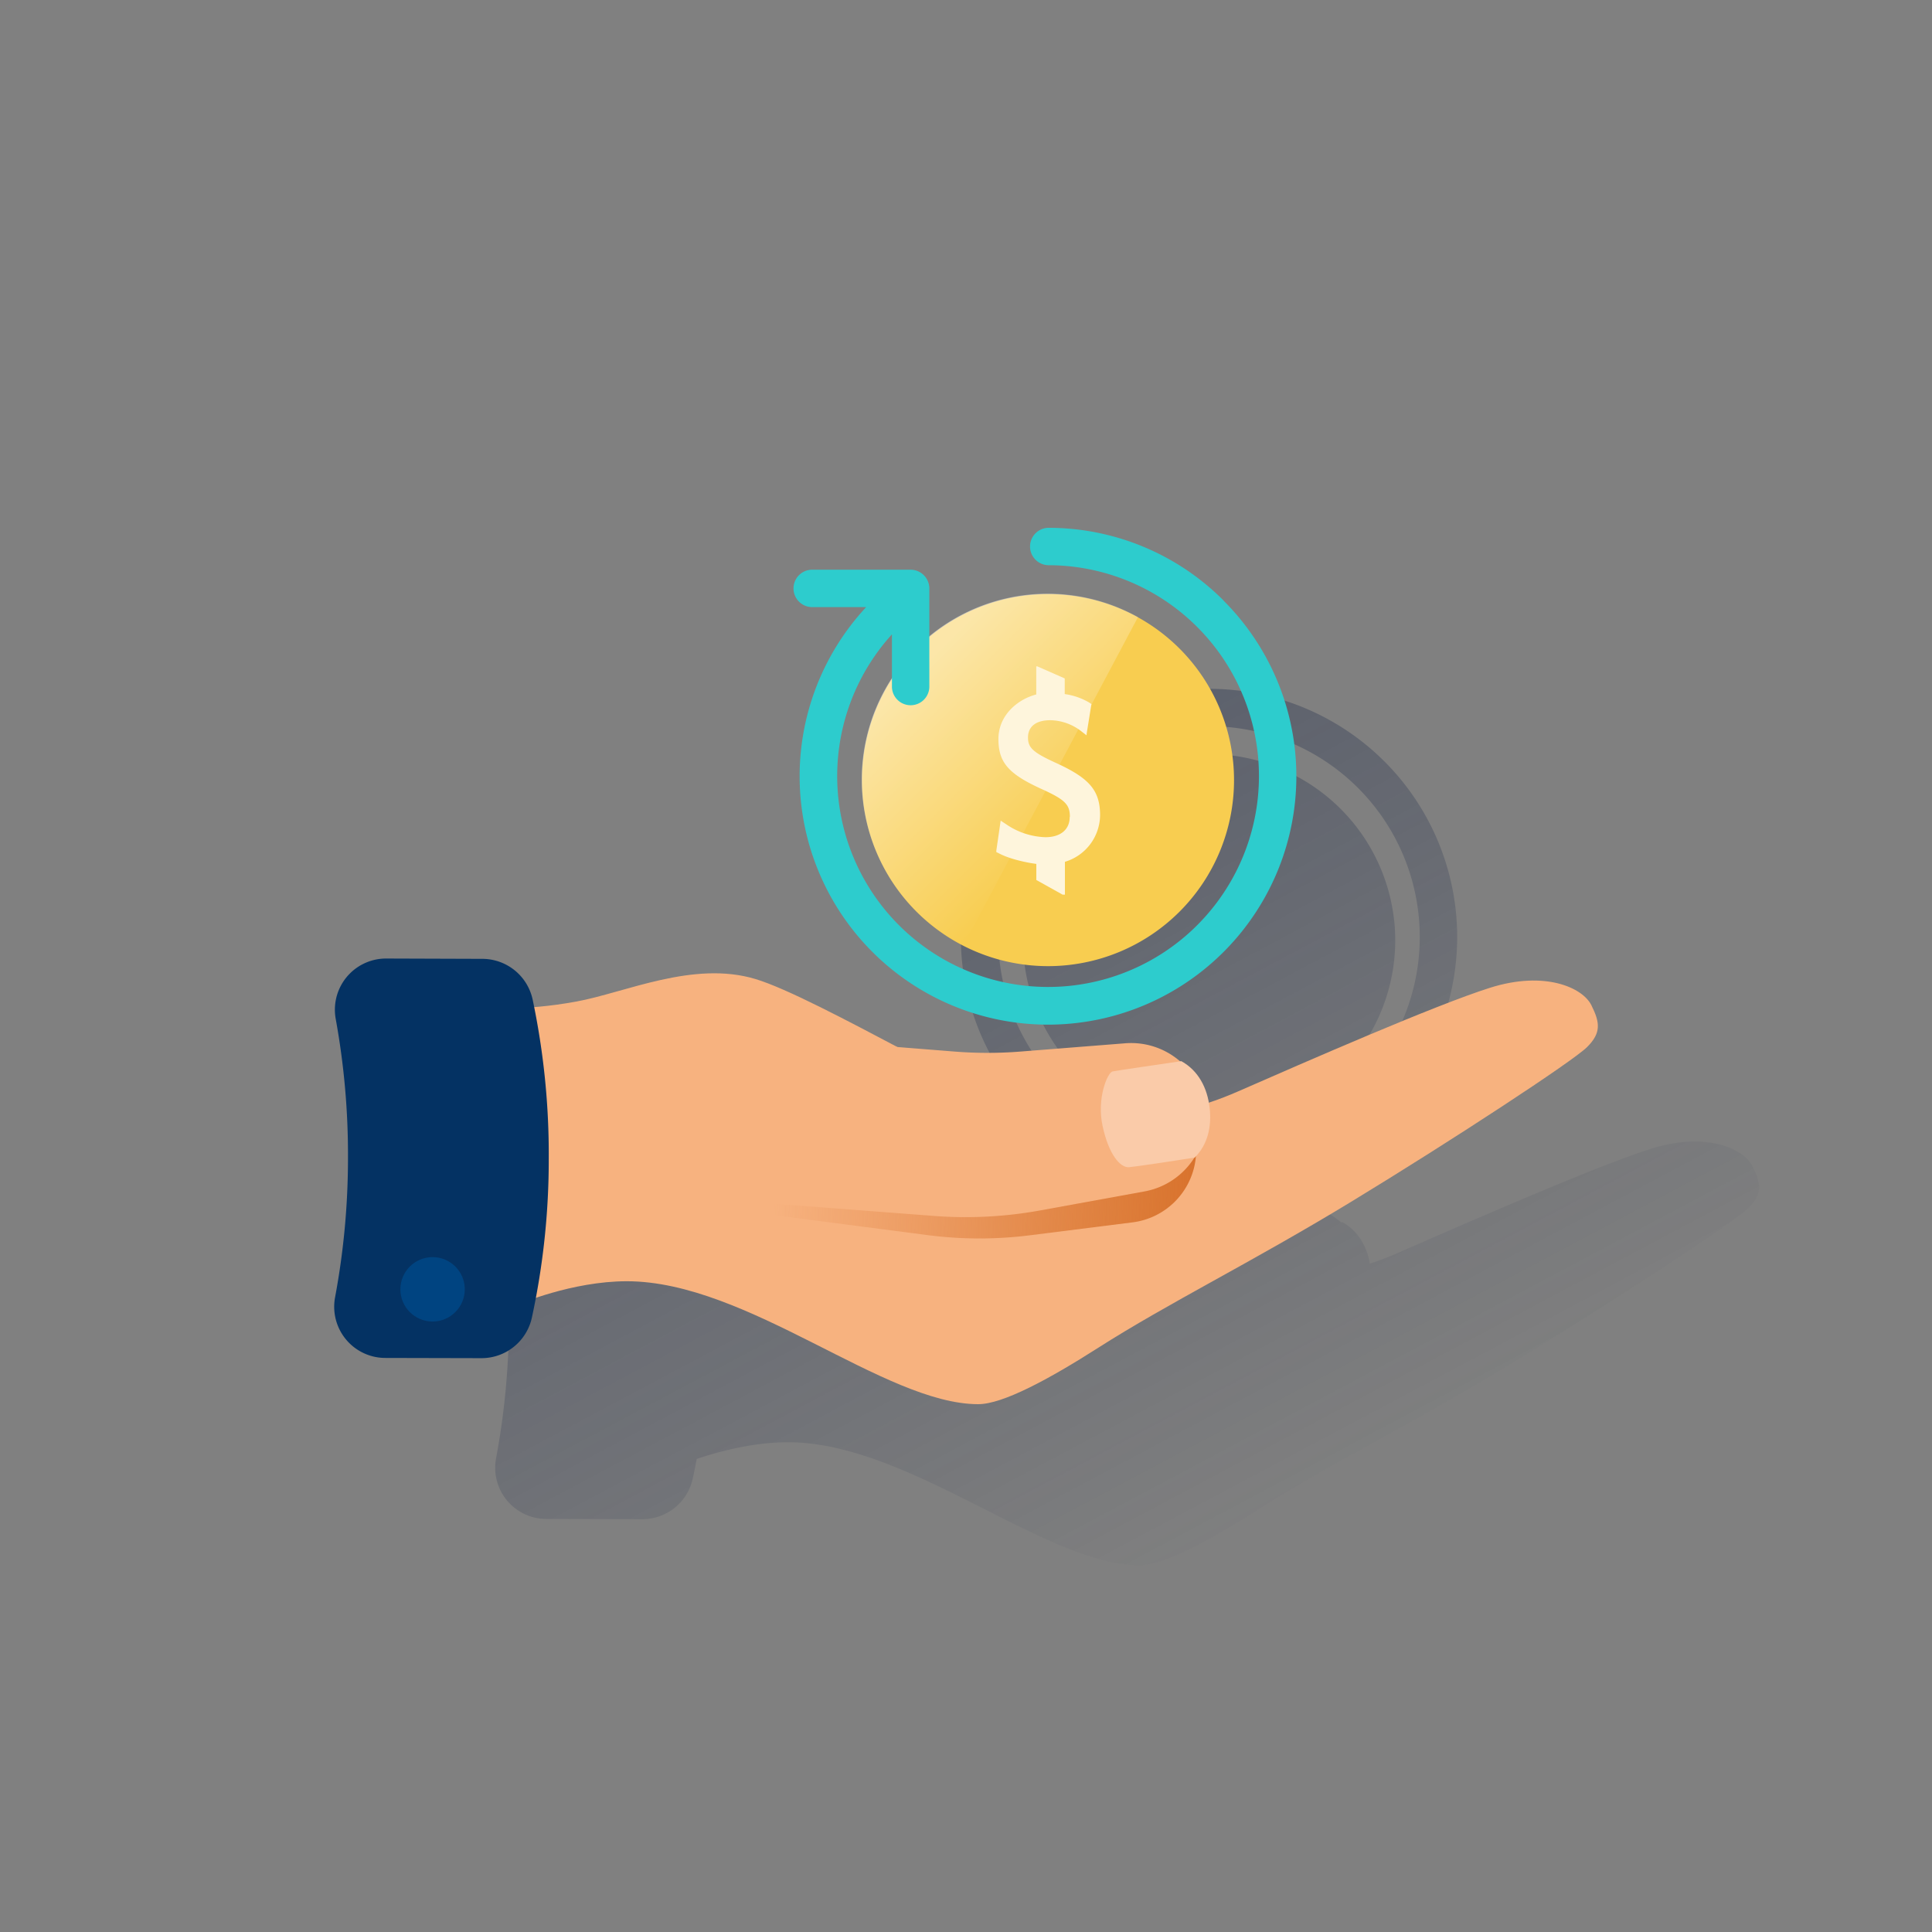 <svg id="Contenido" xmlns="http://www.w3.org/2000/svg" xmlns:xlink="http://www.w3.org/1999/xlink" viewBox="0 0 600 600"><rect x="0" y="0" width="600" height="600" fill="#808080" stroke="none"/><defs><style>.cls-1{fill:url(#Degradado_sin_nombre);}.cls-2{fill:url(#Degradado_sin_nombre-2);}.cls-3{fill:#f7b27f;}.cls-4{fill:#043263;fill-rule:evenodd;}.cls-5{fill:#004481;}.cls-6{fill:url(#Degradado_sin_nombre_4);}.cls-7{fill:#facba9;}.cls-8{fill:#f8cd50;}.cls-9{fill:url(#Degradado_sin_nombre_3);}.cls-10{fill:#fef5dc;}.cls-11{fill:#2dcccd;}</style><linearGradient id="Degradado_sin_nombre" x1="216.86" y1="-812.82" x2="386.12" y2="-1131.15" gradientTransform="matrix(1, 0, 0, -1, 0, -650.38)" gradientUnits="userSpaceOnUse"><stop offset="0" stop-color="#192647" stop-opacity="0.5"/><stop offset="1" stop-color="#192647" stop-opacity="0"/></linearGradient><linearGradient id="Degradado_sin_nombre-2" x1="289.76" y1="-780.18" x2="457.62" y2="-1095.88" xlink:href="#Degradado_sin_nombre"/><linearGradient id="Degradado_sin_nombre_4" x1="415.93" y1="863.25" x2="284.08" y2="863.25" gradientTransform="matrix(1, 0.05, -0.05, 1, 0.16, -523.14)" gradientUnits="userSpaceOnUse"><stop offset="0" stop-color="#d8722c"/><stop offset="1" stop-color="#d8722c" stop-opacity="0"/></linearGradient><linearGradient id="Degradado_sin_nombre_3" x1="287.86" y1="806.21" x2="337.17" y2="855.51" gradientTransform="translate(0 -600)" gradientUnits="userSpaceOnUse"><stop offset="0" stop-color="#fff" stop-opacity="0.5"/><stop offset="1" stop-color="#fff" stop-opacity="0"/></linearGradient></defs><path class="cls-1" d="M544.22,362.14c-2.69-5.39-14.36-10.78-31.43-5.39s-57,22.9-78.59,32.33c-2.89,1.26-5.83,2.37-8.77,3.36-1-5.6-3.8-10.26-8.56-12.89l-.4.06a23.1,23.1,0,0,0-17-5.59l-32.53,2.58a129.91,129.91,0,0,1-20.5,0l-17.67-1.4c-17.36-9.17-34.86-18.36-44.12-21.15-19.31-5.82-40.43,4.22-55.69,7a129.64,129.64,0,0,1-13.17,1.73c-.15-.78-.29-1.57-.46-2.35a16,16,0,0,0-15.53-12.65l-29.91-.1A15.9,15.9,0,0,0,154,363.55a16.08,16.08,0,0,0,.27,2.94,235.19,235.19,0,0,1,3.8,43.19,234.9,234.9,0,0,1-4,43.16,15.9,15.9,0,0,0,12.62,18.6,16.2,16.2,0,0,0,2.95.28l29.9.07a16,16,0,0,0,15.59-12.59q.66-3,1.24-6.11c6.25-2.12,17.21-5.19,28.35-5.19,37.55,0,79.94,38.18,109.13,38.18,7.63,0,22-7.74,37.27-17.52,21.77-13.89,47.6-26.51,78.59-45.36s68.72-43.55,73.21-48S546.91,367.53,544.22,362.14Z"/><path class="cls-2" d="M302,238.54h17a77.07,77.07,0,1,0,56.44-24.62,5.81,5.81,0,0,0,0,11.61A65.46,65.46,0,1,1,310,291h0a66,66,0,0,1,17-44v13.59c-.89,1.36-1.73,2.75-2.51,4.2a57,57,0,0,0-6.12,36A57.8,57.8,0,0,0,433.3,292h0a56,56,0,0,0-.67-8.67A57.85,57.85,0,0,0,402.52,241v-.07a57.72,57.72,0,0,0-64,6.64v-14.8a5.82,5.82,0,0,0-5.81-5.8H302a5.81,5.81,0,0,0,0,11.61Z"/><path class="cls-3" d="M152,312.78s9.75,1.39,26.94-1.73c15.26-2.78,36.38-12.82,55.69-7S309.2,343.57,324,346.72s38.62,1.79,60.18-7.64,61.52-26.94,78.59-32.33,28.74,0,31.43,5.39,3.15,8.61-1.34,13.06-42.22,29.15-73.21,48-56.82,31.47-78.59,45.36c-15.31,9.78-29.64,17.52-37.27,17.52-29.19,0-71.58-38.18-109.13-38.18-17.06,0-33.68,7.19-33.68,7.19L142.59,322Z"/><path class="cls-4" d="M119.89,297.68A15.9,15.9,0,0,0,104,313.55a16.08,16.08,0,0,0,.27,2.94,235.19,235.19,0,0,1,3.8,43.19,234.9,234.9,0,0,1-4,43.16,15.9,15.9,0,0,0,12.62,18.6,16.2,16.2,0,0,0,3,.28l29.9.07a16,16,0,0,0,15.59-12.59,231.69,231.69,0,0,0,5.24-49.39,232.73,232.73,0,0,0-5-49.38,16,16,0,0,0-15.53-12.65Z"/><circle class="cls-5" cx="134.34" cy="400.41" r="10"/><path class="cls-6" d="M351.76,379.61l-31.76,4a125.35,125.35,0,0,1-32.15-.06l-49.52-6.44L241,327l55.66,7.48a126.26,126.26,0,0,0,19.91,1.07l31.74-.8a22.56,22.56,0,0,1,23.13,22v1.79h0A22.57,22.57,0,0,1,351.76,379.61Z"/><path class="cls-3" d="M355.46,370l-32.38,5.9a129.42,129.42,0,0,1-33,1.72l-51.2-3.9V322l57.56,4.57a129.91,129.91,0,0,0,20.5,0L349.47,324a23.18,23.18,0,0,1,24.93,21.29h0c.05.61.07,1.22.07,1.83h0A23.18,23.18,0,0,1,355.46,370Z"/><path class="cls-7" d="M345.53,332.74c-1.58.33-4.95,8.3-3.14,16.81,1.93,9.11,5.55,13.09,8.19,12.94,1.48-.09,13.67-1.91,20.45-3,4-4,5.3-9.48,4.64-15.41h0c-.71-6.32-3.58-11.64-8.8-14.53C360.13,330.53,346.51,332.53,345.53,332.74Z"/><path class="cls-8" d="M383.24,242.31a57.77,57.77,0,1,1,0-.07h0"/><path class="cls-9" d="M353.42,191.64a57.76,57.76,0,0,0-56.09,101h0l1.86,1Z"/><path class="cls-10" d="M332.26,253.65c0-3.8-1.53-5.33-8.71-8.58-10.39-4.72-13.48-8.29-13.48-15.57s5.84-12.29,11.75-13.83v-8.73h.31l8.53,3.75v4.86a20.54,20.54,0,0,1,7.63,2.65l.41.28.27.17-.07.35-.09.52-1.08,6.74-.21,1.26-.09.84-.68-.53-1-.77a16.09,16.09,0,0,0-9.61-3.39c-4.45,0-6.89,2-6.89,5.38,0,3.16,1.57,4.63,8.64,7.86,10.42,4.75,13.75,8.53,13.75,16.32a15.27,15.27,0,0,1-10.92,14.41v10.2H330l-8.16-4.55v-5c-2.95-.37-8.23-1.48-11.58-3.26l-.52-.25-.33-.18v-.34l.07-.54,1-6.88.17-1.19.12-.8.67.45,1,.66A22.75,22.75,0,0,0,324.67,260c4.69,0,7.53-2.37,7.53-6.25"/><path class="cls-11" d="M380,186.5a76.72,76.72,0,0,0-54.54-22.58,5.81,5.81,0,0,0,0,11.61A65.49,65.49,0,1,1,277,197v16.45a5.81,5.81,0,0,0,11.61,0V182.73a5.82,5.82,0,0,0-5.81-5.8H252a5.81,5.81,0,0,0,0,11.61h17a77.13,77.13,0,1,0,111-2Z"/></svg>